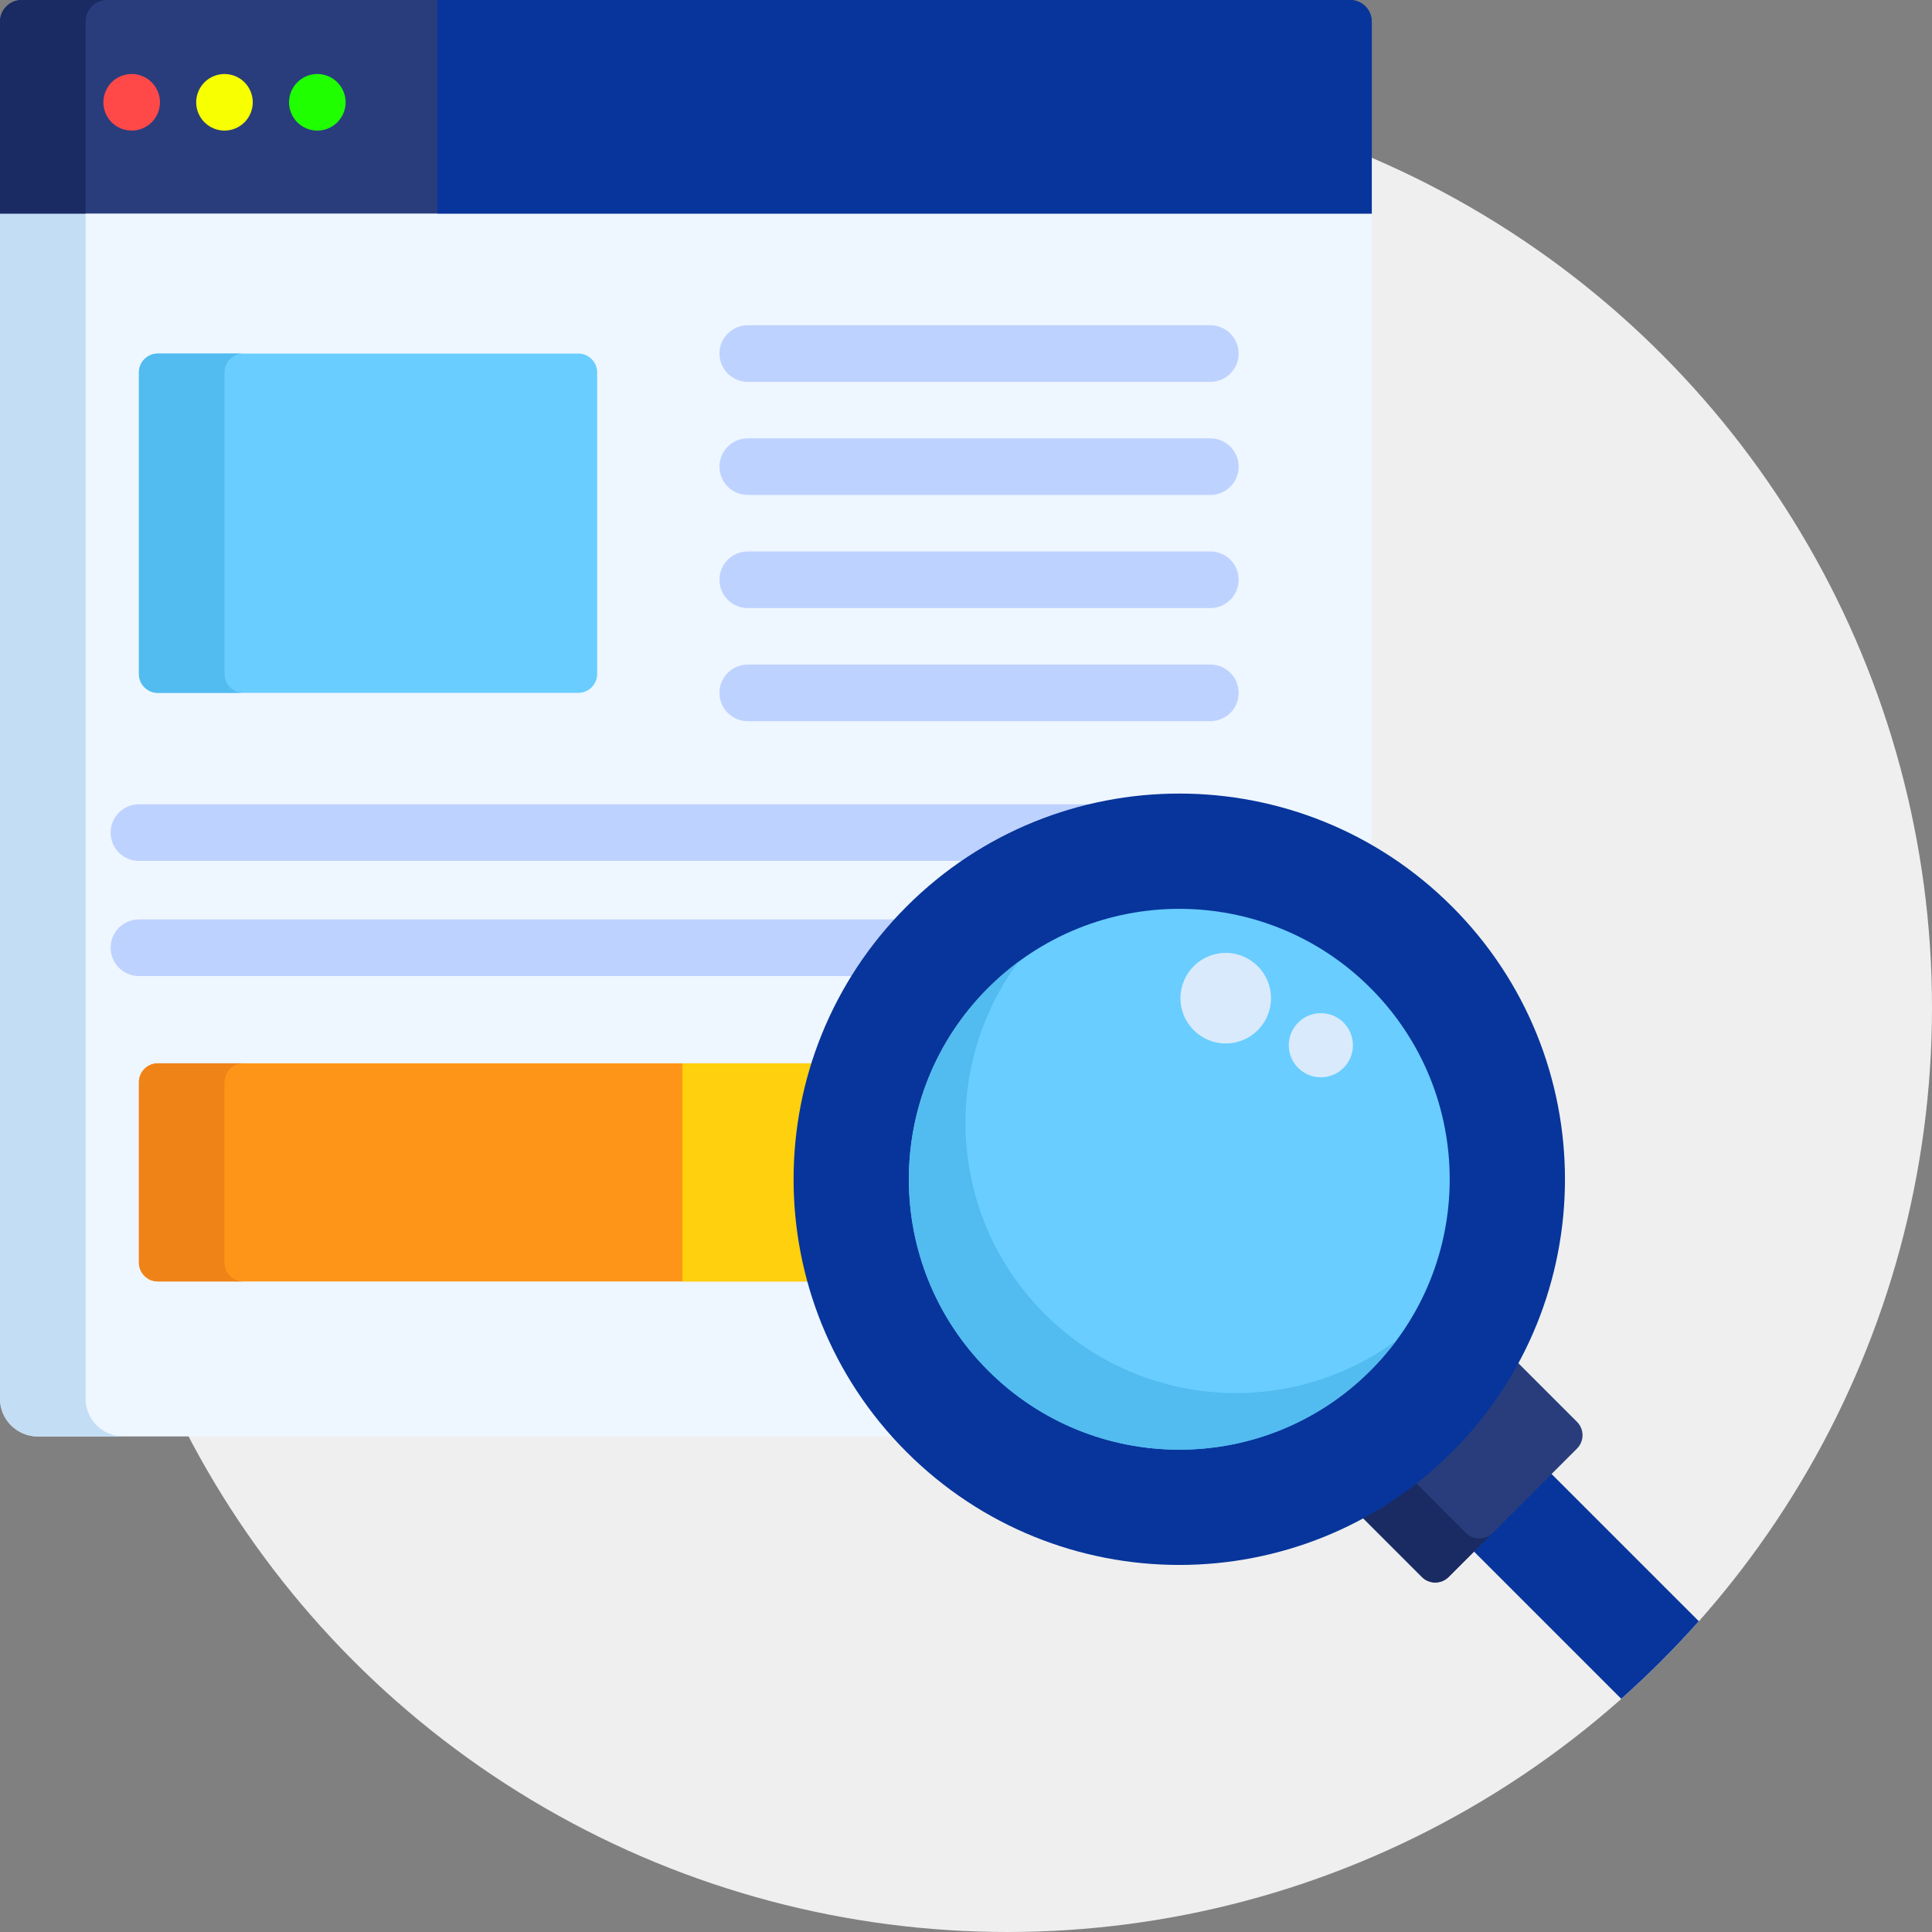 <svg version="1.1" width="512" height="512" x="0" y="0" viewBox="0 0 512 512" style="enable-background:new 0 0 512 512" xml:space="preserve" class=""><rect x="0" y="0" width="512" height="512" fill="#808080" stroke="none"/><g>
<circle style="" cx="267" cy="267" r="245" fill="#efefef" data-original="#f24976" class=""/>
<path style="" d="M241.659,241.656c18.93-18.928,44.096-29.352,70.863-29.352c18.236,0,35.725,4.842,51.009,13.911  V53.763H0v316.91c0,5.5,4.5,10,10,10h229.065C202.614,341.426,203.475,279.842,241.659,241.656z" fill="#eef6ff" data-original="#eef6ff" class=""/>
<path style="" d="M22.68,370.673V53.763H0v316.91c0,5.5,4.5,10,10,10h22.68C27.18,380.673,22.68,376.173,22.68,370.673  z" fill="#c3ddf4" data-original="#c3ddf4" class=""/>
<path style="" d="M357.815,0H5.716C2.572,0,0,2.572,0,5.716v50.882h363.531V5.716C363.531,2.572,360.959,0,357.815,0z" fill="#293d7c" data-original="#293d7c" class=""/>
<path style="" d="M28.396,0H5.716C2.572,0,0,2.572,0,5.716v50.882h22.68V5.716C22.68,2.572,25.252,0,28.396,0z" fill="#1a2b63" data-original="#1a2b63" class=""/>
<path style="" d="M158.259,178.615c0,2.75-2.25,5-5,5H41.816c-2.75,0-5-2.25-5-5V98.696c0-2.75,2.25-5,5-5h111.442  c2.75,0,5,2.25,5,5v79.919H158.259z" fill="#69cdff" data-original="#69cdff" class=""/>
<path style="" d="M59.496,178.615V98.696c0-2.75,2.25-5,5-5h-22.68c-2.75,0-5,2.25-5,5v79.919c0,2.75,2.25,5,5,5h22.68  C61.746,183.615,59.496,181.365,59.496,178.615z" fill="#52bbef" data-original="#52bbef" class=""/>
<path style="" d="M217.149,281.788H41.816c-2.75,0-5,2.25-5,5v47.809c0,2.75,2.25,5,5,5h174.246  C210.787,320.688,211.146,300.524,217.149,281.788z" fill="#ff9518" data-original="#ff9518" class=""/>
<path style="" d="M59.496,334.597v-47.809c0-2.75,2.25-5,5-5h-22.68c-2.75,0-5,2.25-5,5v47.809c0,2.75,2.25,5,5,5  h22.68C61.746,339.597,59.496,337.347,59.496,334.597z" fill="#ef8318" data-original="#ef8318" class=""/>
<path style="" d="M217.149,281.788H180.85v57.809h35.212C210.787,320.688,211.146,300.524,217.149,281.788z" fill="#ffd00d" data-original="#ffd00d" class=""/>
<g>
	<path style="" d="M320.754,101.196H198.165c-4.142,0-7.5-3.358-7.5-7.5s3.358-7.5,7.5-7.5h122.589   c4.143,0,7.5,3.358,7.5,7.5S324.897,101.196,320.754,101.196z" fill="#bed2ff" data-original="#91e0e8" class=""/>
	<path style="" d="M320.754,131.169H198.165c-4.142,0-7.5-3.358-7.5-7.5s3.358-7.5,7.5-7.5h122.589   c4.143,0,7.5,3.358,7.5,7.5C328.254,127.811,324.897,131.169,320.754,131.169z" fill="#bed2ff" data-original="#91e0e8" class=""/>
	<path style="" d="M320.754,161.142H198.165c-4.142,0-7.5-3.358-7.5-7.5s3.358-7.5,7.5-7.5h122.589   c4.143,0,7.5,3.358,7.5,7.5S324.897,161.142,320.754,161.142z" fill="#bed2ff" data-original="#91e0e8" class=""/>
	<path style="" d="M320.754,191.115H198.165c-4.142,0-7.5-3.358-7.5-7.5s3.358-7.5,7.5-7.5h122.589   c4.143,0,7.5,3.358,7.5,7.5S324.897,191.115,320.754,191.115z" fill="#bed2ff" data-original="#91e0e8" class=""/>
	<path style="" d="M299.459,213.148H36.816c-4.143,0-7.5,3.358-7.5,7.5s3.357,7.5,7.5,7.5H258.39   C270.777,220.167,284.742,215.052,299.459,213.148z" fill="#bed2ff" data-original="#91e0e8" class=""/>
	<path style="" d="M239.711,243.662H36.816c-4.143,0-7.5,3.358-7.5,7.5s3.357,7.5,7.5,7.5h191.188   C231.366,253.387,235.266,248.359,239.711,243.662z" fill="#bed2ff" data-original="#91e0e8" class=""/>
</g>
<path style="" d="M34.895,34.61c-1.979,0-3.91-0.8-5.31-2.191c-1.391-1.4-2.19-3.33-2.19-5.309  c0-1.971,0.8-3.9,2.19-5.3c1.399-1.4,3.33-2.2,5.31-2.2c1.971,0,3.91,0.799,5.3,2.2c1.4,1.4,2.2,3.33,2.2,5.3  c0,1.979-0.8,3.91-2.2,5.309C38.805,33.81,36.865,34.61,34.895,34.61z" fill="#ff4949" data-original="#e26693" class=""/>
<path style="" d="M59.49,34.61c-1.971,0-3.91-0.8-5.301-2.201c-1.399-1.39-2.199-3.32-2.199-5.299  c0-1.971,0.8-3.9,2.199-5.3c1.4-1.4,3.33-2.2,5.301-2.2c1.979,0,3.909,0.799,5.31,2.2c1.39,1.4,2.19,3.33,2.19,5.3  s-0.801,3.91-2.19,5.299C63.399,33.81,61.47,34.61,59.49,34.61z" fill="#f7ff00" data-original="#ffaf10" class=""/>
<path style="" d="M84.095,34.61c-1.98,0-3.91-0.8-5.3-2.191c-1.4-1.4-2.2-3.33-2.2-5.309c0-1.971,0.8-3.9,2.2-5.3  c1.39-1.4,3.32-2.2,5.3-2.2c1.97,0,3.91,0.799,5.3,2.2c1.4,1.4,2.2,3.33,2.2,5.3c0,1.979-0.8,3.91-2.2,5.309  C87.995,33.81,86.064,34.61,84.095,34.61z" fill="#20ff00" data-original="#37c47a" class=""/>
<path style="" d="M409.768,389.207l-20.555,20.556L429.65,450.2c7.25-6.441,14.114-13.306,20.556-20.556  L409.768,389.207z" fill="#07359b" data-original="#445ea0" class=""/>
<path style="" d="M417.928,376.811l-17.035-17.034c-4.531,8.486-10.365,16.455-17.512,23.601  c-7.066,7.066-15.002,12.945-23.566,17.541l17.003,17.002c1.944,1.945,5.126,1.945,7.071,0l34.039-34.039  C419.872,381.938,419.872,378.756,417.928,376.811z" fill="#293d7c" data-original="#293d7c" class=""/>
<path style="" d="M388.484,406.254l-14.54-14.54c-4.471,3.481-9.196,6.556-14.13,9.204l17.003,17.002  c1.944,1.945,5.126,1.945,7.071,0l11.667-11.667C393.61,408.199,390.429,408.199,388.484,406.254z" fill="#1a2b63" data-original="#1a2b63" class=""/>
<path style="" d="M384.796,240.241c39.916,39.916,39.916,104.634-0.001,144.551  c-39.914,39.913-104.631,39.914-144.55-0.001c-39.916-39.916-39.914-104.634,0-144.549  C280.164,200.325,344.881,200.324,384.796,240.241z" fill="#07359b" data-original="#445ea0" class=""/>
<path style="" d="M363.197,363.191c-27.986,27.987-73.363,27.987-101.352-0.002  c-27.986-27.984-27.987-73.362,0-101.349c27.986-27.986,73.365-27.985,101.351,0C391.184,289.828,391.184,335.204,363.197,363.191z" fill="#69cdff" data-original="#69cdff" class=""/>
<path style="" d="M363.197,363.191c2.549-2.549,4.859-5.245,6.943-8.056c-28.055,20.805-67.855,18.494-93.295-6.946  c-25.438-25.436-27.748-65.237-6.944-93.292c-2.812,2.085-5.507,4.395-8.056,6.943c-27.987,27.987-27.986,73.364,0,101.349  C289.834,391.178,335.211,391.178,363.197,363.191z" fill="#52bbef" data-original="#52bbef" class=""/>
<path style="" d="M357.815,0H115.912v56.598h247.619V5.716C363.531,2.572,360.959,0,357.815,0z" fill="#07359b" data-original="#445ea0" class=""/>
<g>
	<circle style="" cx="324.83" cy="264.53" r="12" fill="#d9eafc" data-original="#d9eafc" class=""/>
	<circle style="" cx="350.04" cy="277" r="8.5" fill="#d9eafc" data-original="#d9eafc" class=""/>
</g>
<g>
</g>
<g>
</g>
<g>
</g>
<g>
</g>
<g>
</g>
<g>
</g>
<g>
</g>
<g>
</g>
<g>
</g>
<g>
</g>
<g>
</g>
<g>
</g>
<g>
</g>
<g>
</g>
<g>
</g>
</g></svg>
